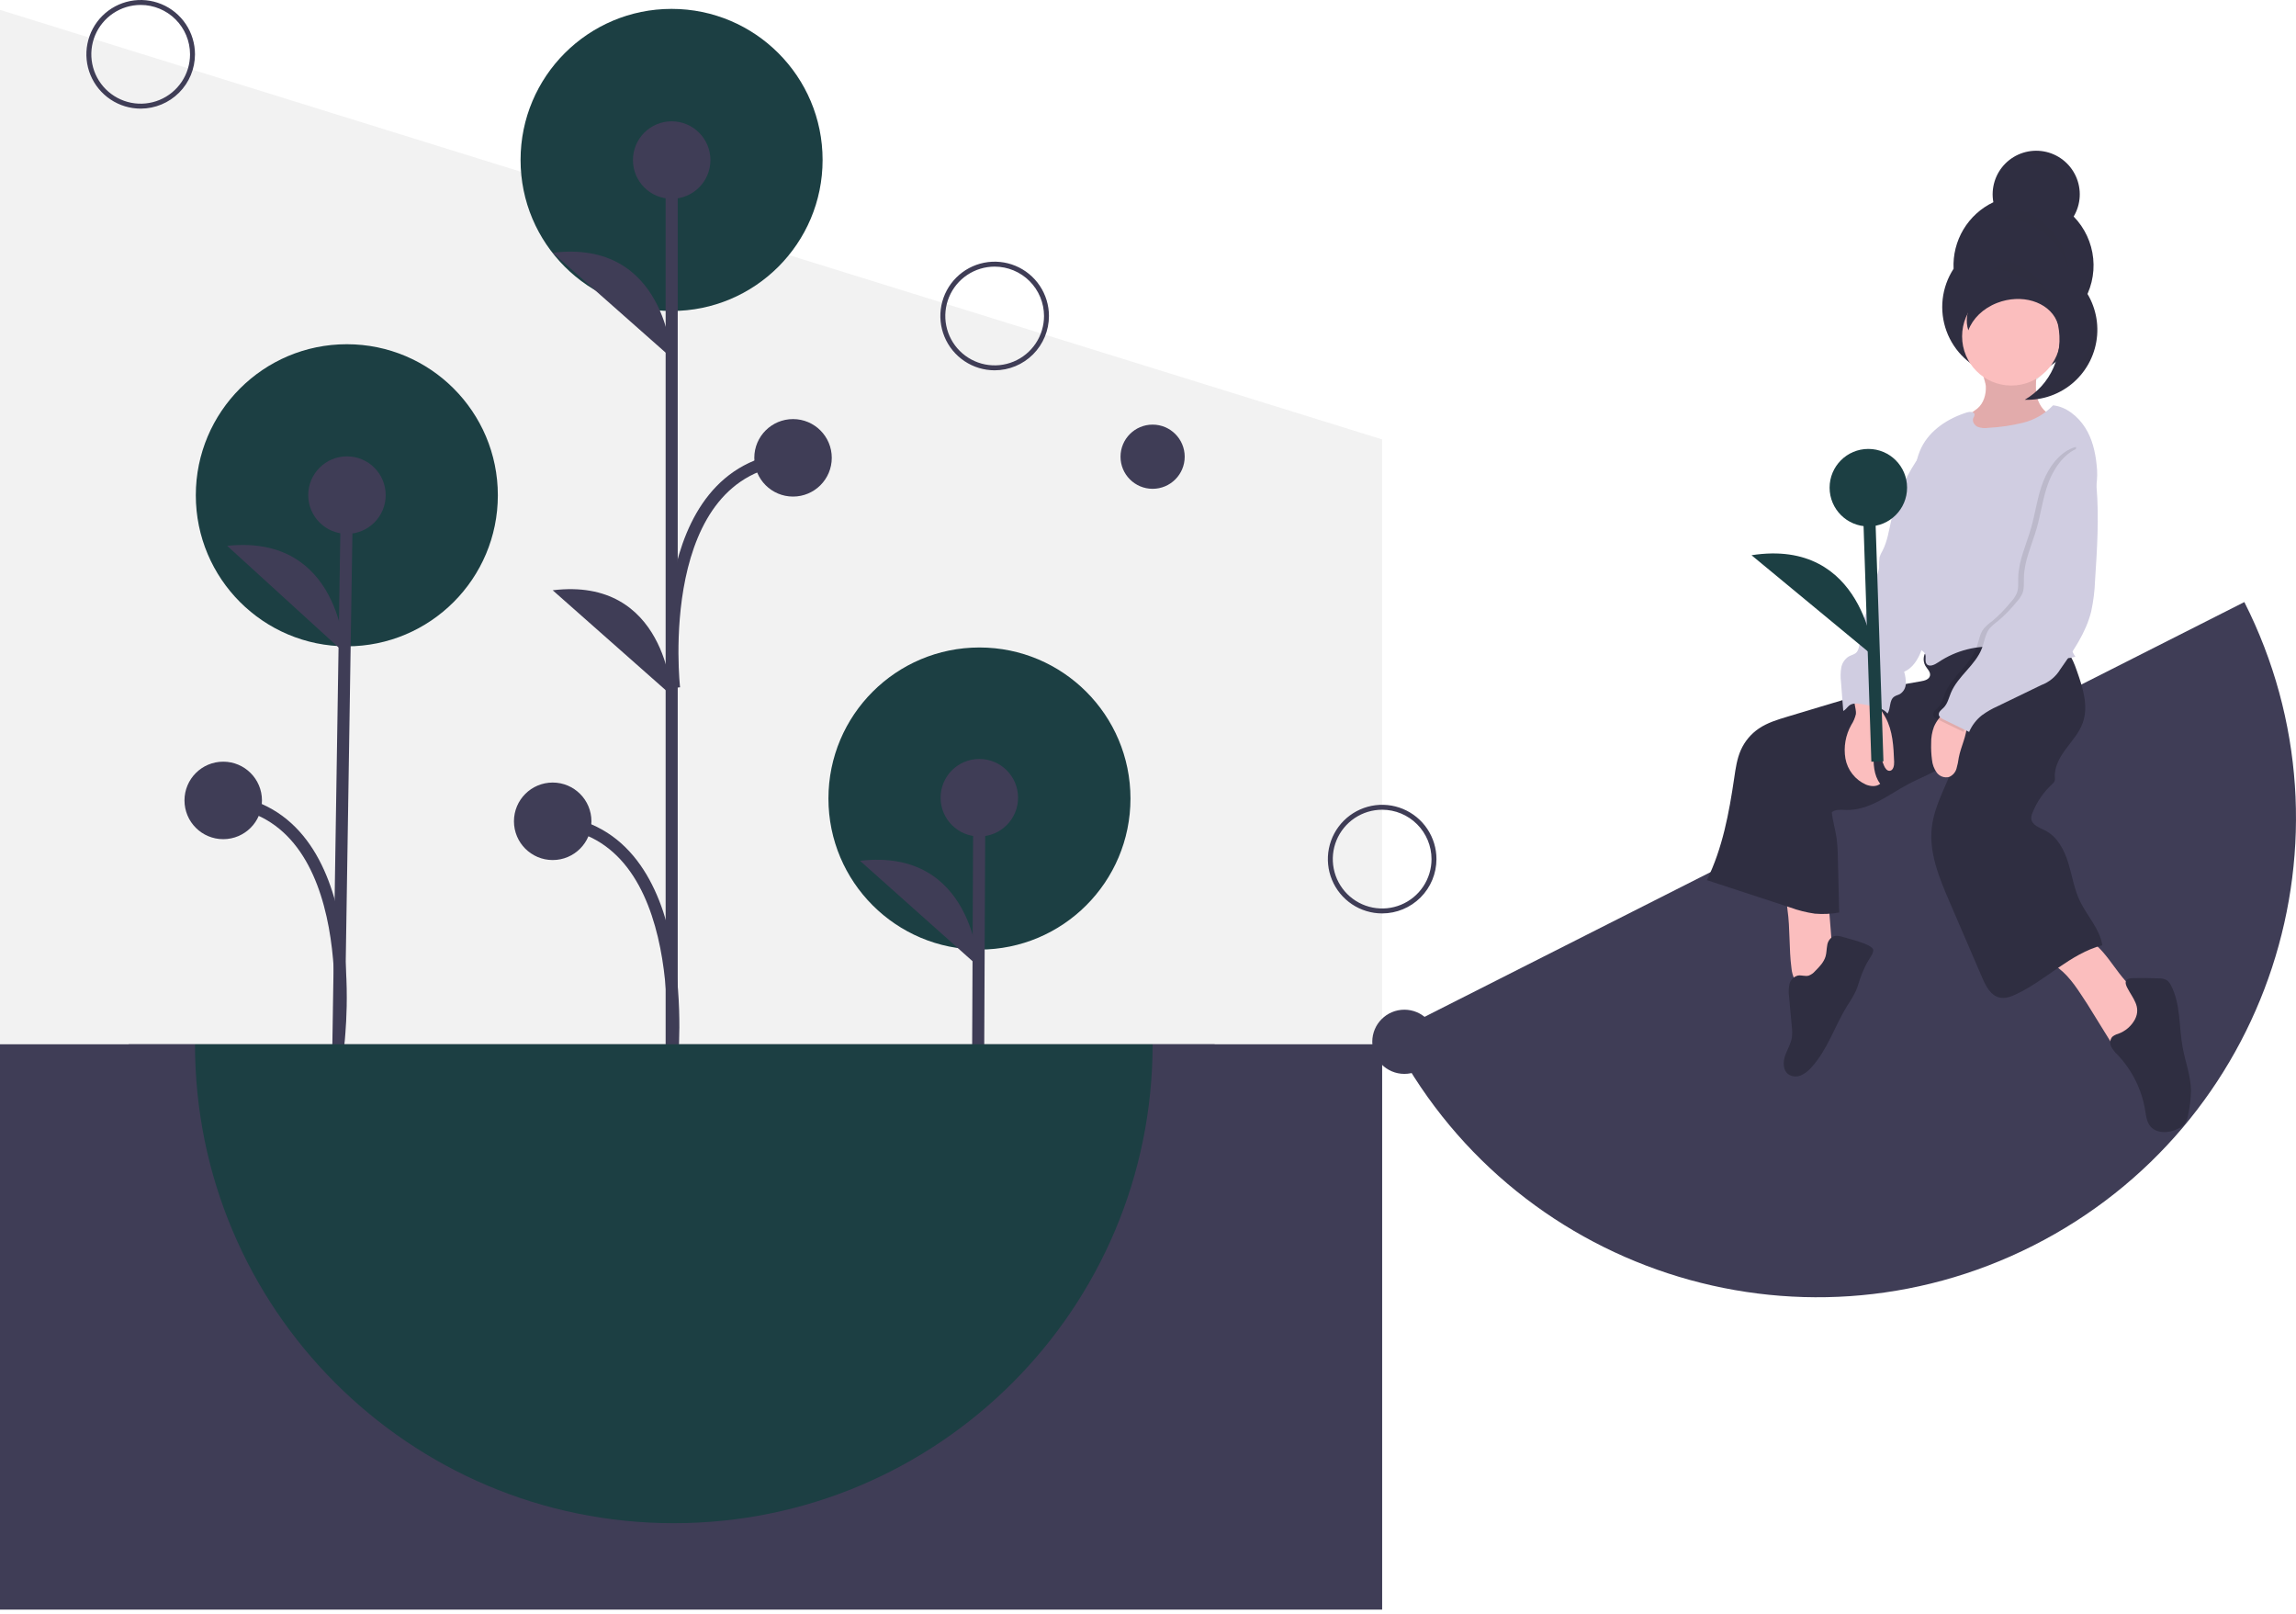 <svg width="380" height="267" viewBox="0 0 380 267" fill="none" xmlns="http://www.w3.org/2000/svg">
<path d="M228.754 266.335H0V1.634L228.754 72.711V266.335Z" fill="#F2F2F2"/>
<path d="M201.03 172.791H21.295V256.531H201.03V172.791Z" fill="#3F3D56"/>
<path d="M162.105 157.125C175.909 157.125 187.099 145.935 187.099 132.131C187.099 118.327 175.909 107.137 162.105 107.137C148.301 107.137 137.111 118.327 137.111 132.131C137.111 145.935 148.301 157.125 162.105 157.125Z" fill="#1C3F43"/>
<path d="M161.877 177.331L162.082 131.993" stroke="#3F3D56" stroke-width="2" stroke-miterlimit="10"/>
<path d="M162.083 138.405C165.624 138.405 168.495 135.534 168.495 131.993C168.495 128.452 165.624 125.582 162.083 125.582C158.542 125.582 155.672 128.452 155.672 131.993C155.672 135.534 158.542 138.405 162.083 138.405Z" fill="#3F3D56"/>
<path d="M161.957 159.936C161.957 159.936 161.13 140.232 142.344 142.437L161.957 159.936Z" fill="#3F3D56"/>
<path d="M57.402 106.945C71.206 106.945 82.396 95.755 82.396 81.951C82.396 68.148 71.206 56.958 57.402 56.958C43.598 56.958 32.408 68.148 32.408 81.951C32.408 95.755 43.598 106.945 57.402 106.945Z" fill="#1C3F43"/>
<path d="M55.986 174.221L57.425 81.924" stroke="#3F3D56" stroke-width="2" stroke-miterlimit="10"/>
<path d="M57.425 88.335C60.966 88.335 63.836 85.465 63.836 81.924C63.836 78.383 60.966 75.512 57.425 75.512C53.884 75.512 51.014 78.383 51.014 81.924C51.014 85.465 53.884 88.335 57.425 88.335Z" fill="#3F3D56"/>
<path d="M57.018 108.031C57.018 108.031 56.409 88.32 37.6 90.317L57.018 108.031Z" fill="#3F3D56"/>
<path d="M56.014 172.459C56.014 172.459 60.726 134.646 36.943 132.444" stroke="#3F3D56" stroke-width="2" stroke-miterlimit="10"/>
<path d="M36.945 138.855C40.486 138.855 43.356 135.984 43.356 132.444C43.356 128.903 40.486 126.032 36.945 126.032C33.404 126.032 30.533 128.903 30.533 132.444C30.533 135.984 33.404 138.855 36.945 138.855Z" fill="#3F3D56"/>
<path d="M111.15 51.458C124.954 51.458 136.144 40.268 136.144 26.464C136.144 12.661 124.954 1.47 111.15 1.47C97.346 1.47 86.156 12.661 86.156 26.464C86.156 40.268 97.346 51.458 111.15 51.458Z" fill="#1C3F43"/>
<path d="M111.166 177.781V26.556" stroke="#3F3D56" stroke-width="2" stroke-miterlimit="10"/>
<path d="M111.167 32.895C114.708 32.895 117.579 30.025 117.579 26.484C117.579 22.943 114.708 20.073 111.167 20.073C107.626 20.073 104.756 22.943 104.756 26.484C104.756 30.025 107.626 32.895 111.167 32.895Z" fill="#3F3D56"/>
<path d="M91.474 142.308C95.015 142.308 97.885 139.437 97.885 135.896C97.885 132.355 95.015 129.485 91.474 129.485C87.933 129.485 85.062 132.355 85.062 135.896C85.062 139.437 87.933 142.308 91.474 142.308Z" fill="#3F3D56"/>
<path d="M111.167 59.234C111.167 59.234 110.251 39.535 91.475 41.824L111.167 59.234Z" fill="#3F3D56"/>
<path d="M111.167 115.079C111.167 115.079 110.251 95.38 91.475 97.67L111.167 115.079Z" fill="#3F3D56"/>
<path d="M111.167 176.018C111.167 176.018 115.288 137.728 91.475 135.896" stroke="#3F3D56" stroke-width="2" stroke-miterlimit="10"/>
<path d="M131.251 82.166C134.792 82.166 137.663 79.296 137.663 75.755C137.663 72.214 134.792 69.344 131.251 69.344C127.71 69.344 124.84 72.214 124.84 75.755C124.84 79.296 127.71 82.166 131.251 82.166Z" fill="#3F3D56"/>
<path d="M111.56 113.835C111.56 113.835 107.438 77.587 131.252 75.755" stroke="#3F3D56" stroke-width="2" stroke-miterlimit="10"/>
<path d="M164.622 61.273C162.844 61.273 161.107 60.746 159.629 59.759C158.151 58.771 156.999 57.368 156.319 55.726C155.639 54.084 155.461 52.277 155.807 50.533C156.154 48.79 157.01 47.189 158.267 45.932C159.524 44.675 161.125 43.819 162.868 43.472C164.612 43.126 166.418 43.304 168.061 43.984C169.703 44.664 171.106 45.816 172.094 47.294C173.081 48.772 173.608 50.509 173.608 52.287C173.606 54.669 172.658 56.953 170.973 58.638C169.288 60.323 167.004 61.271 164.622 61.273ZM164.622 44.117C163.006 44.117 161.426 44.596 160.083 45.494C158.739 46.391 157.692 47.667 157.074 49.16C156.455 50.653 156.293 52.296 156.609 53.88C156.924 55.465 157.702 56.921 158.845 58.063C159.987 59.206 161.443 59.984 163.028 60.299C164.612 60.615 166.255 60.453 167.748 59.834C169.241 59.216 170.517 58.169 171.414 56.825C172.312 55.482 172.791 53.902 172.791 52.287C172.789 50.121 171.927 48.044 170.396 46.512C168.864 44.981 166.788 44.119 164.622 44.117Z" fill="#3F3D56"/>
<path d="M23.284 17.974C21.506 17.974 19.769 17.446 18.291 16.459C16.813 15.472 15.661 14.068 14.981 12.426C14.301 10.784 14.123 8.977 14.47 7.234C14.816 5.49 15.672 3.889 16.929 2.632C18.186 1.375 19.787 0.519 21.53 0.173C23.274 -0.174 25.081 0.004 26.723 0.684C28.365 1.364 29.768 2.516 30.756 3.994C31.743 5.472 32.27 7.209 32.27 8.987C32.268 11.369 31.32 13.654 29.635 15.338C27.951 17.023 25.666 17.971 23.284 17.974ZM23.284 0.817C21.668 0.817 20.088 1.296 18.745 2.194C17.401 3.092 16.354 4.367 15.736 5.86C15.117 7.353 14.956 8.996 15.271 10.581C15.586 12.165 16.364 13.621 17.507 14.764C18.649 15.906 20.105 16.684 21.69 17C23.275 17.315 24.917 17.153 26.41 16.535C27.903 15.916 29.179 14.869 30.076 13.526C30.974 12.182 31.453 10.603 31.453 8.987C31.451 6.821 30.589 4.744 29.058 3.213C27.526 1.681 25.45 0.819 23.284 0.817Z" fill="#3F3D56"/>
<path d="M228.754 151.141C226.977 151.141 225.239 150.614 223.762 149.626C222.284 148.639 221.132 147.235 220.452 145.593C219.771 143.951 219.594 142.144 219.94 140.401C220.287 138.657 221.143 137.056 222.4 135.799C223.657 134.543 225.258 133.687 227.001 133.34C228.744 132.993 230.551 133.171 232.193 133.851C233.836 134.532 235.239 135.683 236.227 137.161C237.214 138.639 237.741 140.377 237.741 142.154C237.738 144.537 236.791 146.821 235.106 148.506C233.421 150.19 231.137 151.138 228.754 151.141ZM228.754 133.984C227.139 133.984 225.559 134.463 224.215 135.361C222.872 136.259 221.825 137.535 221.206 139.028C220.588 140.52 220.426 142.163 220.742 143.748C221.057 145.333 221.835 146.788 222.977 147.931C224.12 149.073 225.576 149.852 227.16 150.167C228.745 150.482 230.388 150.32 231.881 149.702C233.374 149.084 234.65 148.036 235.547 146.693C236.445 145.349 236.924 143.77 236.924 142.154C236.922 139.988 236.06 137.911 234.528 136.38C232.997 134.848 230.92 133.987 228.754 133.984Z" fill="#3F3D56"/>
<path d="M190.763 80.881C193.696 80.881 196.074 78.503 196.074 75.57C196.074 72.638 193.696 70.26 190.763 70.26C187.831 70.26 185.453 72.638 185.453 75.57C185.453 78.503 187.831 80.881 190.763 80.881Z" fill="#3F3D56"/>
<path d="M232.429 177.692C235.362 177.692 237.74 175.315 237.74 172.382C237.74 169.449 235.362 167.072 232.429 167.072C229.497 167.072 227.119 169.449 227.119 172.382C227.119 175.315 229.497 177.692 232.429 177.692Z" fill="#3F3D56"/>
<path d="M228.754 266.335V172.791H190.764C190.764 216.558 155.284 252.038 111.517 252.038C67.751 252.038 32.271 216.558 32.271 172.791H0V266.335H228.754Z" fill="#3F3D56"/>
<path d="M111.518 252.038C155.285 252.038 190.765 216.558 190.765 172.791H32.272C32.272 216.558 67.751 252.038 111.518 252.038Z" fill="#1C3F43"/>
<path d="M336.506 206.106C375.561 186.351 391.206 138.676 371.451 99.621L230.021 171.161C249.777 210.215 297.451 225.861 336.506 206.106Z" fill="#3F3D56"/>
<path d="M339.372 58.619C339.635 58.441 339.889 58.25 340.136 58.05C339.621 59.593 338.791 61.012 337.697 62.217C337.442 62.499 337.169 62.762 336.888 63.017C336.883 62.953 336.876 62.888 336.873 62.824C336.84 62.199 336.886 61.541 336.894 60.897C337.868 60.317 338.712 59.541 339.372 58.619Z" fill="url(#paint0_linear)"/>
<path d="M343.203 35.829C343.797 34.827 344.14 33.696 344.202 32.532C344.264 31.369 344.042 30.208 343.557 29.149C343.072 28.089 342.338 27.163 341.417 26.45C340.495 25.737 339.415 25.257 338.268 25.053C337.121 24.848 335.942 24.925 334.831 25.276C333.72 25.626 332.711 26.241 331.889 27.068C331.068 27.894 330.459 28.907 330.115 30.02C329.771 31.133 329.701 32.313 329.913 33.459C327.851 34.44 326.126 36.01 324.955 37.969C323.783 39.929 323.217 42.191 323.328 44.471C322.343 45.983 321.725 47.704 321.522 49.496C321.32 51.289 321.539 53.104 322.161 54.798C322.784 56.491 323.793 58.015 325.109 59.25C326.425 60.484 328.01 61.394 329.74 61.908C331.469 62.422 333.295 62.524 335.071 62.208C336.847 61.892 338.525 61.165 339.971 60.086C341.417 59.007 342.591 57.606 343.399 55.993C344.208 54.38 344.629 52.601 344.629 50.797C344.629 50.612 344.624 50.429 344.615 50.246C346.053 48.04 346.696 45.41 346.439 42.789C346.182 40.169 345.041 37.714 343.203 35.829Z" fill="#2F2E41"/>
<g opacity="0.1">
<path opacity="0.1" d="M329.818 31.629C329.851 31.613 329.882 31.595 329.914 31.579C329.891 31.454 329.875 31.327 329.859 31.201C329.855 31.227 329.85 31.253 329.847 31.28C329.833 31.397 329.827 31.512 329.818 31.629Z" fill="black"/>
<path opacity="0.1" d="M346.412 43.428C346.201 45.191 345.587 46.88 344.616 48.367C344.625 48.549 344.63 48.733 344.63 48.917C344.631 51.91 343.473 54.788 341.4 56.946C339.327 59.105 336.499 60.378 333.509 60.499C330.518 60.619 327.597 59.578 325.357 57.594C323.116 55.609 321.731 52.835 321.49 49.852C321.465 50.164 321.449 50.478 321.449 50.797C321.449 53.871 322.67 56.819 324.844 58.993C327.018 61.166 329.966 62.388 333.04 62.388C336.114 62.388 339.062 61.166 341.236 58.993C343.409 56.819 344.63 53.871 344.63 50.797C344.63 50.612 344.625 50.429 344.616 50.246C346.022 48.092 346.669 45.532 346.454 42.969C346.442 43.122 346.431 43.275 346.412 43.428Z" fill="black"/>
<path opacity="0.1" d="M344.156 31.193C344.031 32.167 343.707 33.105 343.205 33.949C343.408 34.157 343.599 34.376 343.786 34.598C344.181 33.509 344.308 32.341 344.156 31.193H344.156Z" fill="black"/>
</g>
<path d="M296.495 160.183C296.551 160.842 296.729 161.485 297.022 162.079C297.171 162.374 297.388 162.63 297.655 162.826C297.923 163.021 298.232 163.151 298.559 163.204C299.16 163.208 299.749 163.037 300.254 162.712C301.286 162.174 302.357 161.547 302.896 160.515C303.417 159.516 303.342 158.323 303.254 157.2L302.561 148.362C300.892 148.316 299.215 148.316 297.547 148.407C295.895 148.497 295.605 148.886 295.835 150.499C296.292 153.709 296.069 156.97 296.495 160.183Z" fill="#FBBEBE"/>
<path d="M345.472 166.156L349.444 172.573C349.614 172.946 349.925 173.238 350.308 173.385C350.593 173.427 350.883 173.376 351.138 173.241C352.462 172.662 353.476 171.563 354.449 170.494C355.109 169.768 355.791 169.003 356.039 168.054C356.167 167.539 356.162 167 356.023 166.488C355.884 165.976 355.616 165.508 355.246 165.129C354.782 164.725 354.28 164.367 353.748 164.059C350.608 161.941 349.191 157.918 346.092 155.741C345.913 155.593 345.695 155.499 345.464 155.471C345.233 155.485 345.011 155.559 344.819 155.688C343.406 156.462 341.994 157.236 340.581 158.01C338.746 159.014 339.328 159.132 340.721 160.213C342.774 161.806 344.056 164.032 345.472 166.156Z" fill="#FBBEBE"/>
<path d="M305.119 155.071C304.537 154.888 303.885 154.723 303.336 154.989C303.08 155.146 302.863 155.36 302.702 155.614C302.541 155.868 302.44 156.155 302.408 156.454C302.297 157.044 302.31 157.656 302.147 158.233C301.87 159.206 301.129 159.967 300.414 160.683C300.125 161.028 299.75 161.289 299.326 161.44C298.753 161.587 298.144 161.319 297.562 161.42C297.223 161.507 296.914 161.686 296.668 161.936C296.423 162.186 296.251 162.498 296.17 162.839C296.019 163.523 295.996 164.228 296.102 164.92L296.553 169.846C296.632 170.447 296.639 171.054 296.571 171.656C296.405 172.739 295.776 173.69 295.427 174.728C295.077 175.766 295.097 177.092 295.971 177.753C296.276 177.956 296.627 178.08 296.993 178.112C297.358 178.144 297.726 178.084 298.062 177.937C298.731 177.635 299.323 177.185 299.793 176.622C302.469 173.705 303.663 169.753 305.744 166.386C306.275 165.607 306.75 164.791 307.166 163.945C307.451 163.291 307.633 162.597 307.864 161.922C308.183 161.02 308.566 160.141 309.01 159.293C309.257 158.808 310.205 157.64 310.006 157.098C309.666 156.174 306.02 155.355 305.119 155.071Z" fill="#2F2E41"/>
<path d="M353.356 168.658C352.754 169.787 351.749 170.648 350.542 171.07C350.191 171.165 349.865 171.334 349.585 171.565C349.401 171.789 349.288 172.063 349.258 172.351C349.228 172.64 349.284 172.93 349.418 173.188C349.694 173.696 350.054 174.156 350.482 174.546C352.884 177.088 354.472 180.288 355.043 183.738C355.185 184.608 355.278 185.533 355.799 186.245C356.817 187.635 358.983 187.544 360.513 186.752C360.98 186.538 361.385 186.209 361.691 185.796C361.946 185.349 362.108 184.854 362.168 184.342C362.444 183.074 362.597 181.782 362.623 180.485C362.594 178.036 361.674 175.694 361.234 173.285C360.611 169.865 360.923 166.182 359.331 163.092C359.172 162.73 358.922 162.414 358.604 162.178C358.205 161.969 357.758 161.869 357.309 161.888C355.87 161.829 354.43 161.816 352.99 161.85C352.586 161.859 352.114 161.91 351.905 162.255C351.691 162.608 351.878 163.059 352.066 163.427C352.957 165.171 354.402 166.565 353.356 168.658Z" fill="#2F2E41"/>
<path d="M319.182 107.365C318.779 107.697 318.507 108.16 318.411 108.673C318.316 109.186 318.404 109.716 318.66 110.171C318.979 110.699 319.552 111.191 319.426 111.796C319.296 112.423 318.525 112.636 317.892 112.737C312.314 113.624 306.885 115.257 301.477 116.886L295.804 118.594C294.168 119.086 292.504 119.592 291.091 120.551C289.794 121.435 288.767 122.661 288.126 124.093C287.477 125.548 287.254 127.149 287.023 128.725C286.171 134.522 285.083 140.376 282.496 145.634L296.255 150.145C297.589 150.635 298.971 150.983 300.378 151.183C301.719 151.294 303.069 151.229 304.393 150.989C304.308 147.916 304.256 144.751 304.17 141.679C304.161 140.709 304.098 139.739 303.981 138.776C303.775 137.304 303.318 135.871 303.176 134.392C303.811 133.868 304.733 133.998 305.556 134.022C307.433 134.077 309.265 133.424 310.934 132.564C312.604 131.704 314.156 130.632 315.816 129.755C318.582 128.292 321.727 127.308 323.838 124.999C322.763 129.098 320.222 132.669 319.731 136.878C319.234 141.131 320.965 145.292 322.659 149.224L328.072 161.786C328.67 163.173 329.466 164.732 330.939 165.063C331.857 165.269 332.804 164.924 333.657 164.525C338.639 162.192 342.624 157.806 347.944 156.403C347.547 153.769 345.466 151.591 344.287 149.202C343.293 147.187 342.968 144.919 342.306 142.772C341.643 140.625 340.505 138.45 338.504 137.429C337.553 136.945 336.273 136.523 336.184 135.46C336.178 135.119 336.25 134.78 336.396 134.471C337.108 132.678 338.215 131.067 339.633 129.758C339.816 129.617 339.962 129.435 340.059 129.225C340.112 129.018 340.122 128.803 340.091 128.591C339.99 126.881 340.906 125.281 341.928 123.906C342.95 122.53 344.13 121.221 344.706 119.608C345.697 116.833 344.714 113.784 343.734 111.005C343.339 109.882 342.922 108.725 342.109 107.855C340.835 106.491 338.849 106.097 336.993 105.894C330.992 105.236 323.95 103.663 319.182 107.365Z" fill="#2F2E41"/>
<g opacity="0.1">
<path opacity="0.1" d="M318.557 108.195C318.758 108.154 318.946 108.059 319.099 107.921C319.251 107.783 319.365 107.607 319.426 107.41C319.442 107.333 319.446 107.254 319.44 107.176C319.354 107.239 319.266 107.299 319.181 107.365C318.906 107.584 318.691 107.869 318.557 108.195Z" fill="black"/>
</g>
<path d="M328.664 63.882C328.736 65.252 328.322 66.719 327.268 67.598C326.93 67.88 326.538 68.094 326.213 68.391C325.924 68.688 325.703 69.044 325.566 69.435C325.428 69.826 325.378 70.242 325.417 70.654C325.457 71.067 325.586 71.465 325.796 71.823C326.005 72.18 326.29 72.488 326.63 72.724C327.724 73.392 329.115 73.212 330.378 72.992C332.062 72.757 333.713 72.326 335.297 71.709C336.891 71.083 338.247 69.972 339.175 68.533C337.8 67.766 337.051 66.156 336.967 64.584C336.884 63.01 337.315 61.224 336.319 60.003C335.359 58.827 333.552 58.835 332.089 59.239C331.354 59.442 330.643 59.722 329.907 59.92C329.535 60.02 328.304 60.023 328.06 60.298C327.617 60.797 328.623 63.089 328.664 63.882Z" fill="#FBBEBE"/>
<path opacity="0.1" d="M328.664 63.882C328.736 65.252 328.322 66.719 327.268 67.598C326.93 67.88 326.538 68.094 326.213 68.391C325.924 68.688 325.703 69.044 325.566 69.435C325.428 69.826 325.378 70.242 325.417 70.654C325.457 71.067 325.586 71.465 325.796 71.823C326.005 72.18 326.29 72.488 326.63 72.724C327.724 73.392 329.115 73.212 330.378 72.992C332.062 72.757 333.713 72.326 335.297 71.709C336.891 71.083 338.247 69.972 339.175 68.533C337.8 67.766 337.051 66.156 336.967 64.584C336.884 63.01 337.315 61.224 336.319 60.003C335.359 58.827 333.552 58.835 332.089 59.239C331.354 59.442 330.643 59.722 329.907 59.92C329.535 60.02 328.304 60.023 328.06 60.298C327.617 60.797 328.623 63.089 328.664 63.882Z" fill="black"/>
<path d="M332.883 63.797C337.381 63.797 341.028 60.151 341.028 55.653C341.028 51.154 337.381 47.508 332.883 47.508C328.385 47.508 324.738 51.154 324.738 55.653C324.738 60.151 328.385 63.797 332.883 63.797Z" fill="#FBBEBE"/>
<path d="M307.163 118.14C307.016 118.784 306.757 119.396 306.396 119.949C305.446 121.636 305.103 123.597 305.424 125.507C305.595 126.454 305.998 127.344 306.595 128.098C307.192 128.853 307.965 129.449 308.847 129.835C309.61 130.135 310.554 130.214 311.183 129.688C310.095 128.273 310.037 126.34 310.102 124.556C310.083 124.223 310.163 123.892 310.331 123.604C310.375 123.535 310.433 123.476 310.502 123.431C310.57 123.386 310.647 123.355 310.727 123.341C310.808 123.326 310.891 123.329 310.97 123.348C311.05 123.367 311.125 123.402 311.191 123.451C311.163 124.574 311.38 125.69 311.827 126.721C311.999 127.118 312.293 127.556 312.726 127.545C313.346 127.528 313.513 126.689 313.49 126.069C313.394 123.543 313.27 120.912 312.053 118.696C311.607 117.885 311.013 117.124 310.843 116.214C310.835 115.899 310.726 115.594 310.532 115.346C310.398 115.24 310.241 115.167 310.074 115.132C309.372 114.934 307.713 114.317 307.134 114.974C306.514 115.678 307.275 117.298 307.163 118.14Z" fill="#FBBEBE"/>
<path d="M319.259 74.866C318.325 74.761 317.587 75.615 317.076 76.404C315.169 79.344 313.797 82.597 313.022 86.015C312.628 87.759 312.38 89.57 311.552 91.156C311.352 91.484 311.192 91.836 311.073 92.201C311.002 92.76 310.977 93.324 310.998 93.887C310.912 94.905 310.311 95.809 310.109 96.81C309.989 97.407 310.013 98.025 309.906 98.624C309.719 99.673 309.142 100.607 308.773 101.607C308.123 103.368 308.129 105.302 307.651 107.117C307.593 107.416 307.463 107.697 307.274 107.936C306.95 108.292 306.432 108.379 306.008 108.607C305.674 108.811 305.388 109.084 305.169 109.408C304.949 109.732 304.802 110.099 304.736 110.484C304.61 111.255 304.595 112.04 304.693 112.816L305.067 117.633C305.453 117.471 305.705 117.035 306.027 116.767C306.616 116.278 307.48 116.387 308.234 116.524L309.332 116.723C310.454 116.926 311.676 117.186 312.396 118.071C312.968 117.176 312.641 115.857 313.521 115.261C313.807 115.067 314.161 115.002 314.463 114.834C314.747 114.65 314.982 114.4 315.149 114.106C315.316 113.811 315.409 113.481 315.421 113.143C315.439 112.467 315.346 111.793 315.146 111.148C316.556 110.552 317.43 109.125 317.982 107.697C318.589 105.969 319.028 104.186 319.293 102.374C320.567 95.215 321.731 88.004 321.847 80.733C321.927 79.516 321.793 78.295 321.45 77.126C321.049 75.978 320.468 75.002 319.259 74.866Z" fill="#D0CDE1"/>
<path d="M339.792 67.068C338.448 68.478 336.73 69.476 334.839 69.945C332.958 70.408 331.037 70.691 329.103 70.79C328.508 70.89 327.897 70.837 327.328 70.637C326.782 70.389 326.366 69.742 326.588 69.184C326.696 69.012 326.769 68.82 326.803 68.619C326.793 68.123 326.063 68.082 325.589 68.228C322.454 69.198 319.447 71.119 318 74.064C317.182 75.728 316.913 77.599 316.653 79.435C315.972 84.263 315.292 89.197 316.206 93.986C316.693 96.54 317.63 99.03 317.689 101.629C317.721 103.086 317.476 104.537 317.487 105.994C317.444 106.504 317.58 107.013 317.873 107.434C318.099 107.696 318.439 107.861 318.596 108.169C318.859 108.684 318.508 109.39 318.854 109.853C319.28 110.423 320.171 110.014 320.759 109.612C323.714 107.605 327.284 106.706 330.837 107.075C335.106 107.533 339.347 109.808 343.487 108.671C343.274 108.36 343.09 108.03 342.938 107.685C340.874 100.902 341.013 93.319 344.103 86.937C345.158 84.757 346.559 82.679 346.963 80.29C347.126 79.173 347.139 78.039 347.002 76.919C346.784 74.751 346.268 72.564 345.089 70.731C343.911 68.898 341.961 67.283 339.792 67.068Z" fill="#D0CDE1"/>
<path d="M320.088 120.236C319.756 121.122 319.597 122.063 319.619 123.009C319.588 123.913 319.633 124.818 319.753 125.715C319.823 126.482 320.096 127.216 320.545 127.841C320.774 128.149 321.09 128.382 321.452 128.511C321.814 128.639 322.206 128.658 322.578 128.564C322.871 128.443 323.133 128.257 323.346 128.021C323.558 127.785 323.715 127.505 323.805 127.2C323.98 126.592 324.109 125.971 324.19 125.343C324.547 123.494 325.518 121.759 325.534 119.876C325.548 119.653 325.513 119.429 325.431 119.221C325.078 118.447 323.348 117.579 322.503 117.709C321.445 117.872 320.471 119.343 320.088 120.236Z" fill="#FBBEBE"/>
<path opacity="0.1" d="M343.593 73.945C343.432 75.564 344.998 76.784 345.617 78.29C345.871 78.992 346.015 79.729 346.045 80.475C346.48 85.653 346.142 90.862 345.804 96.047C345.742 97.773 345.528 99.49 345.164 101.179C344.29 104.722 342.139 107.794 340.032 110.773C339.307 111.968 338.2 112.882 336.889 113.365L329.657 116.868C328.751 117.268 327.89 117.764 327.089 118.346C326.158 119.075 325.427 120.027 324.962 121.114C323.559 120.397 322.102 119.753 320.699 119.037C320.371 118.869 320.004 118.65 319.947 118.285C319.871 117.796 320.382 117.451 320.734 117.103C321.392 116.452 321.595 115.487 321.951 114.633C323.115 111.842 326.042 110.055 327.098 107.222C327.503 106.133 327.627 104.902 328.347 103.99C328.759 103.532 329.222 103.123 329.727 102.772C330.842 101.826 331.866 100.777 332.786 99.64C333.199 99.212 333.537 98.716 333.786 98.176C334.102 97.371 334.007 96.475 334.024 95.611C334.078 92.782 335.357 90.145 336.139 87.426C336.877 84.867 337.184 82.181 338.152 79.699C339.119 77.217 341.014 74.612 343.593 73.945Z" fill="black"/>
<path d="M344.532 73.945C344.371 75.564 345.938 76.784 346.557 78.29C346.81 78.992 346.954 79.729 346.984 80.475C347.419 85.653 347.081 90.862 346.743 96.047C346.682 97.773 346.468 99.49 346.104 101.179C345.229 104.722 343.079 107.794 340.971 110.773C340.247 111.968 339.139 112.882 337.828 113.365L330.597 116.868C329.691 117.268 328.83 117.764 328.028 118.346C327.098 119.075 326.366 120.027 325.902 121.114C324.499 120.397 323.042 119.753 321.639 119.037C321.31 118.869 320.943 118.65 320.887 118.285C320.81 117.796 321.321 117.451 321.673 117.103C322.331 116.452 322.534 115.487 322.89 114.633C324.054 111.842 326.981 110.055 328.037 107.222C328.443 106.133 328.567 104.902 329.286 103.99C329.698 103.532 330.161 103.123 330.666 102.772C331.781 101.826 332.805 100.777 333.725 99.64C334.138 99.212 334.477 98.716 334.726 98.176C335.042 97.371 334.947 96.475 334.963 95.611C335.017 92.782 336.296 90.145 337.079 87.426C337.816 84.867 338.124 82.181 339.091 79.699C340.058 77.217 341.953 74.612 344.532 73.945Z" fill="#D0CDE1"/>
<path d="M336.921 43.061C334.412 42.755 331.871 43.281 329.689 44.559C330.011 44.571 330.334 44.593 330.659 44.632C333.069 44.923 335.327 45.963 337.114 47.606C338.901 49.25 340.127 51.413 340.619 53.79C341.111 56.167 340.844 58.639 339.855 60.856C338.867 63.074 337.207 64.925 335.11 66.148C338.098 66.257 341.012 65.207 343.244 63.218C345.476 61.229 346.852 58.454 347.086 55.473C347.32 52.493 346.393 49.537 344.499 47.224C342.604 44.911 339.889 43.42 336.921 43.061Z" fill="#2F2E41"/>
<path d="M340.488 49.505C340.769 50.142 340.922 50.829 340.938 51.525C340.954 52.222 340.832 52.915 340.579 53.564C340.524 53.396 340.461 53.231 340.389 53.07C338.957 49.882 334.543 48.563 330.532 50.123C328.169 51.042 326.473 52.755 325.771 54.66C324.75 51.578 326.824 48.038 330.63 46.557C334.642 44.997 339.055 46.317 340.488 49.505Z" fill="#2F2E41"/>
<g opacity="0.1">
<path opacity="0.1" d="M340.509 53.311C340.324 51.074 339.493 48.938 338.119 47.164C336.744 45.389 334.884 44.051 332.764 43.312C331.684 43.578 330.649 43.998 329.689 44.559C330.011 44.571 330.334 44.593 330.659 44.632C332.986 44.913 335.173 45.893 336.931 47.443C338.69 48.992 339.937 51.038 340.509 53.311Z" fill="black"/>
<path opacity="0.1" d="M342.388 44.853C342.203 42.616 341.372 40.48 339.998 38.706C338.623 36.931 336.763 35.593 334.643 34.854C333.563 35.12 332.528 35.54 331.568 36.1C331.89 36.113 332.213 36.135 332.538 36.174C334.865 36.455 337.051 37.435 338.81 38.985C340.569 40.534 341.816 42.581 342.388 44.853Z" fill="black"/>
<path opacity="0.1" d="M342.436 32.22C342.324 30.87 341.823 29.581 340.993 28.51C340.164 27.439 339.041 26.632 337.762 26.186C337.11 26.346 336.485 26.599 335.906 26.938C336.1 26.945 336.295 26.958 336.491 26.982C337.896 27.152 339.215 27.743 340.277 28.679C341.338 29.614 342.091 30.849 342.436 32.22Z" fill="black"/>
<path opacity="0.1" d="M346.771 51.741C346.996 54.52 346.213 57.288 344.564 59.537C342.915 61.786 340.511 63.365 337.792 63.986C337.01 64.836 336.106 65.564 335.109 66.148C336.906 66.214 338.694 65.861 340.331 65.116C341.968 64.371 343.409 63.256 344.54 61.858C345.671 60.461 346.462 58.819 346.849 57.063C347.236 55.307 347.209 53.485 346.771 51.741V51.741Z" fill="black"/>
</g>
<path d="M310.719 126.006L309.221 80.693" stroke="#1C3F43" stroke-width="2" stroke-miterlimit="10"/>
<path d="M309.22 87.105C312.761 87.105 315.631 84.234 315.631 80.693C315.631 77.152 312.761 74.282 309.22 74.282C305.679 74.282 302.809 77.152 302.809 80.693C302.809 84.234 305.679 87.105 309.22 87.105Z" fill="#1C3F43"/>
<path d="M310.144 108.62C310.144 108.62 308.577 88.962 289.887 91.871L310.144 108.62Z" fill="#1C3F43"/>
<defs>
<linearGradient id="paint0_linear" x1="338.499" y1="63.017" x2="338.499" y2="58.05" gradientUnits="userSpaceOnUse">
<stop stop-color="#808080" stop-opacity="0.25"/>
<stop offset="0.535" stop-color="#808080" stop-opacity="0.12"/>
<stop offset="1" stop-color="#808080" stop-opacity="0.1"/>
</linearGradient>
</defs>
</svg>
